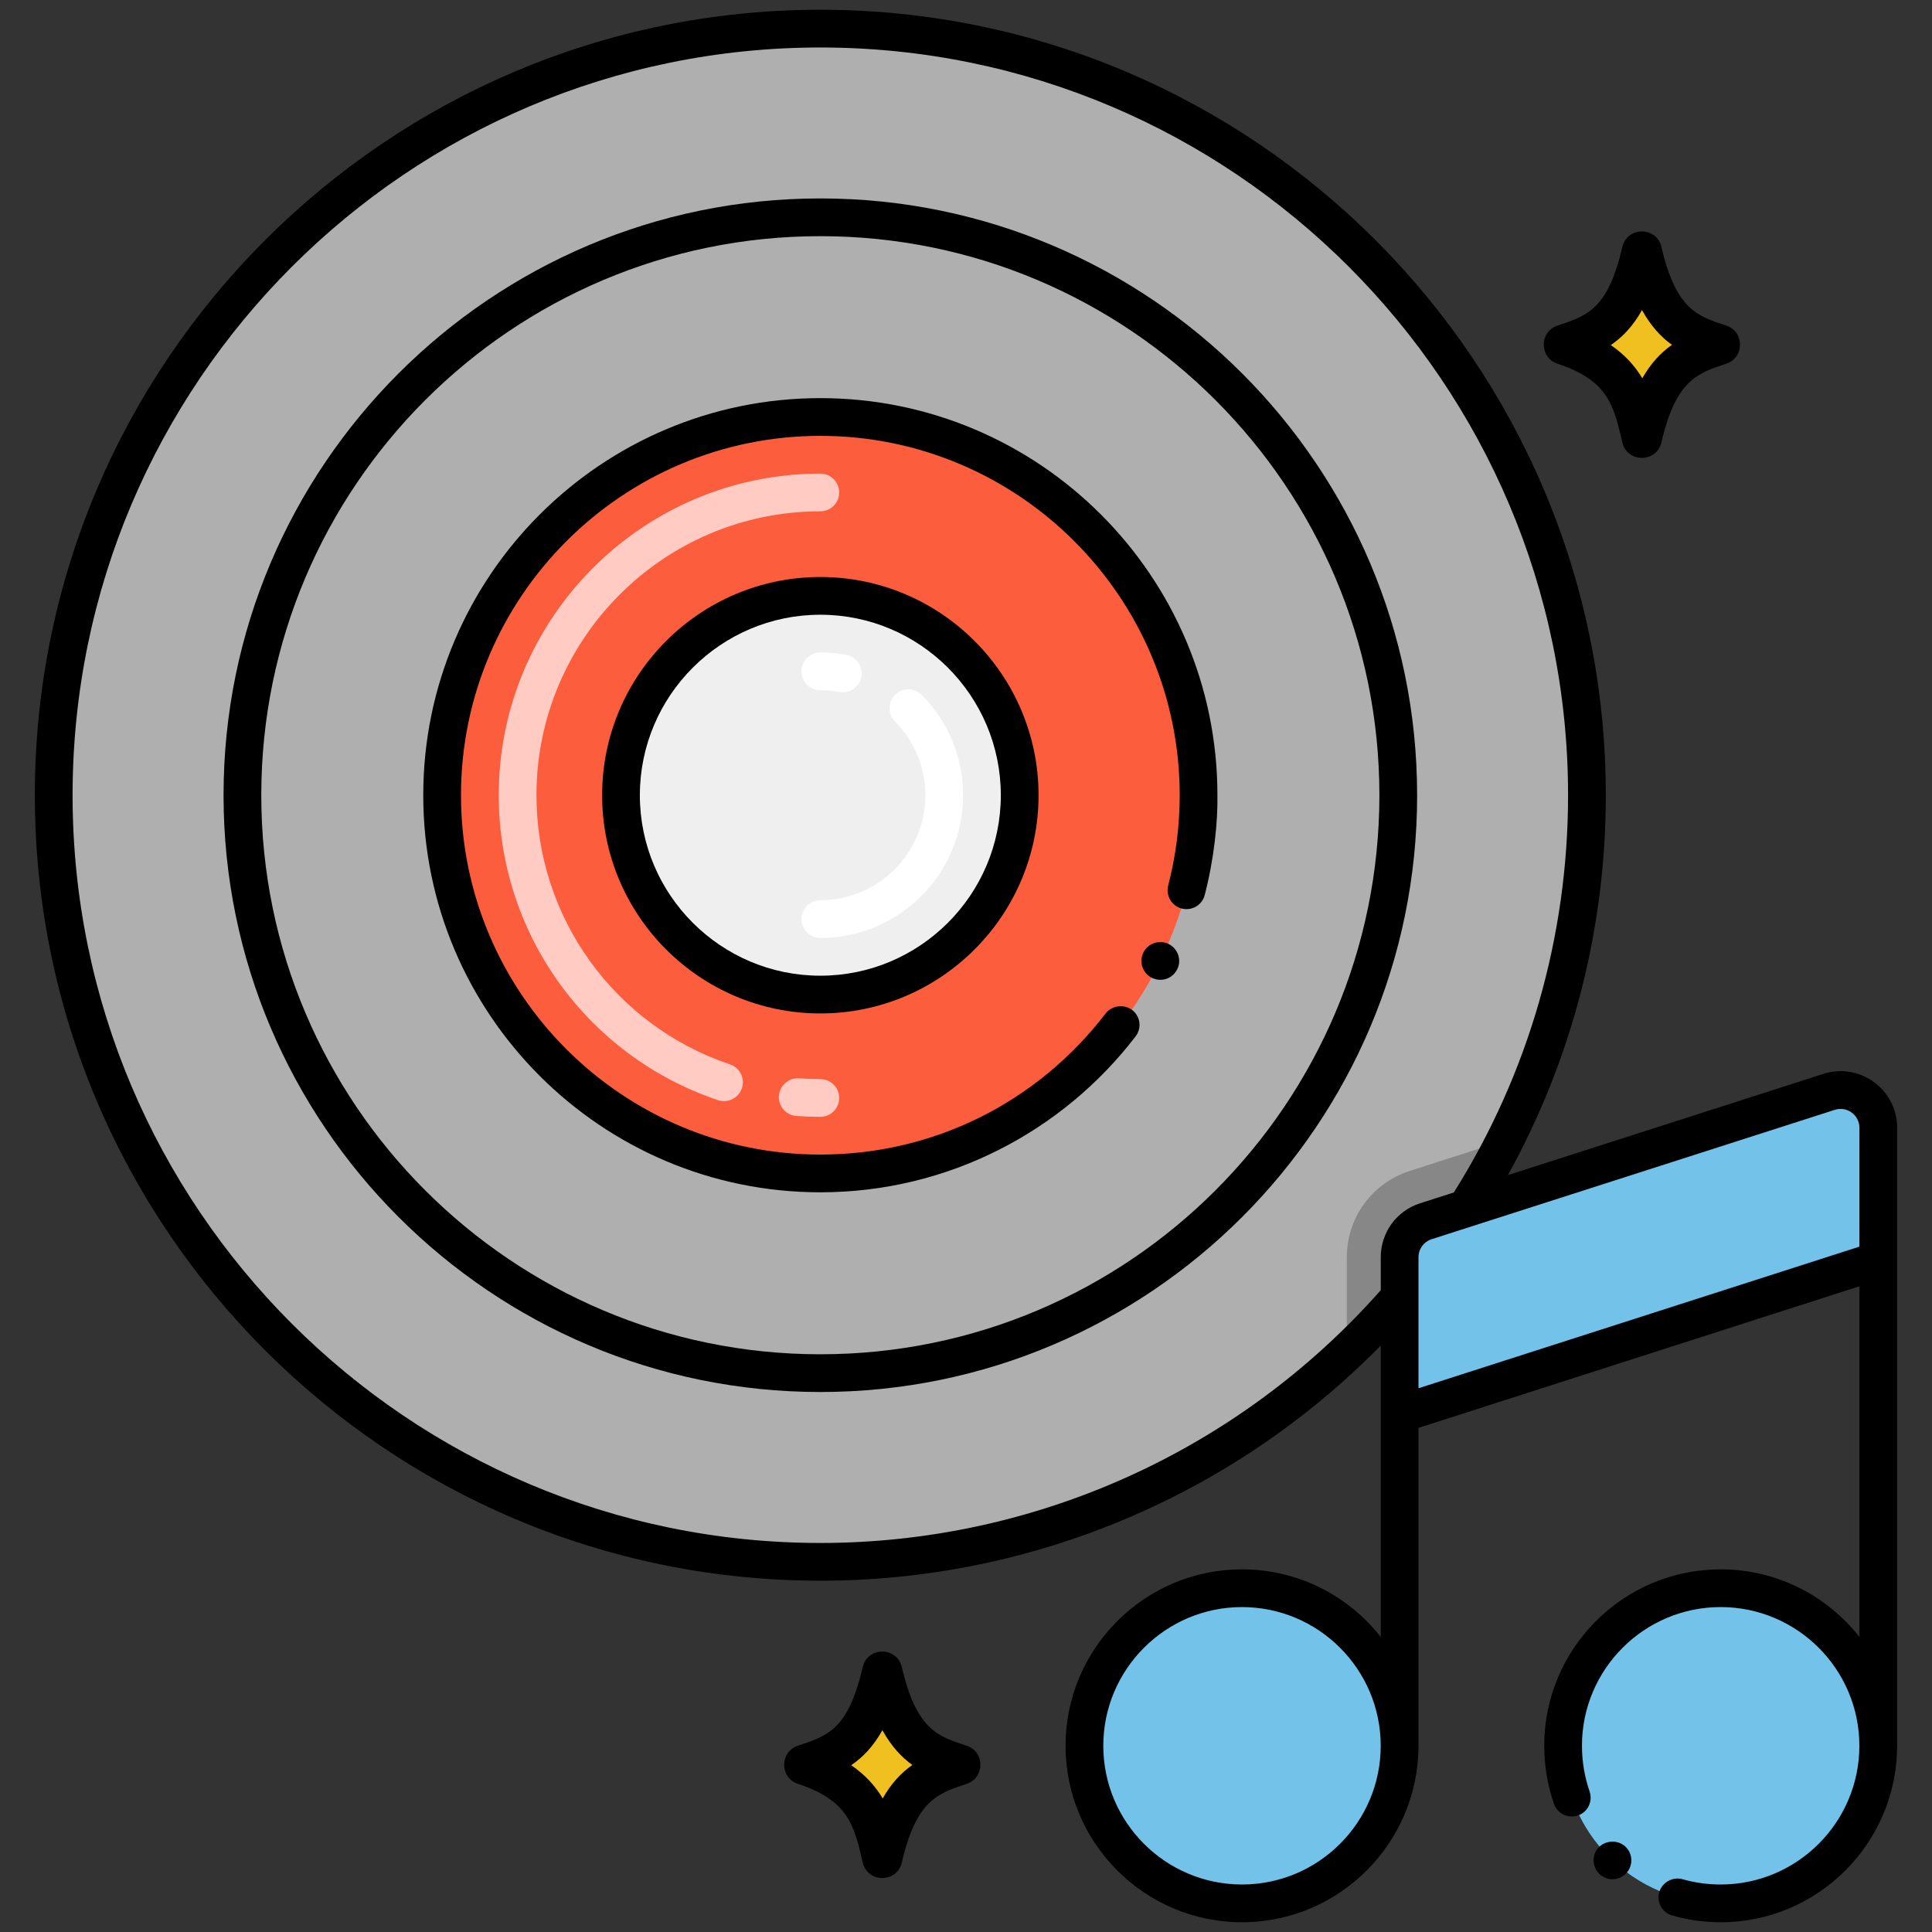 <?xml version="1.0" encoding="utf-8"?>
<!-- Generator: Adobe Illustrator 24.0.0, SVG Export Plug-In . SVG Version: 6.00 Build 0)  -->
<svg version="1.1" xmlns="http://www.w3.org/2000/svg" xmlns:xlink="http://www.w3.org/1999/xlink" x="0px" y="0px"
	 viewBox="0 0 256 256" enable-background="new 0 0 256 256" xml:space="preserve">
<rect x="0" y="0" width="256" height="256" fill="#333333" stroke="none"/>
<g id="Caption">
</g>
<g id="Icons">
	<g>
		<circle fill="#AFAFAF" cx="108.699" cy="105.371" r="101.578"/>
		<path fill="#878787" d="M199.42,151.099c-5.32,10.56-12.45,20.06-20.96,28.11v-12.62c0-5.24,3.35-9.83,8.33-11.43L199.42,151.099z
			"/>
		<circle fill="#FC5D3D" cx="108.699" cy="105.371" r="50.117"/>
		<path fill="#EFEFEF" d="M108.699,131.785c-14.565,0-26.414-11.849-26.414-26.414c0-14.565,11.85-26.414,26.414-26.414
			s26.414,11.849,26.414,26.414C135.114,119.936,123.264,131.785,108.699,131.785z"/>
		<circle fill="#72C2E9" cx="164.572" cy="231.325" r="20.88"/>
		<circle fill="#72C2E9" cx="227.997" cy="231.325" r="20.88"/>
		<path fill="#72C2E9" d="M185.457,166.584v20.797l63.425-20.37v-17.572c0-3.389-3.301-5.796-6.528-4.761l-53.425,17.145
			C186.861,162.487,185.457,164.411,185.457,166.584z"/>
		<path d="M128.088,231.315c-3.729-1.228-6.641-2.022-8.591-10.421c-0.635-2.737-4.548-2.73-5.181,0
			c-1.907,8.213-4.566,9.092-8.591,10.422c-2.424,0.801-2.43,4.248,0,5.051c6.686,2.209,7.444,5.476,8.591,10.421
			c0.637,2.743,4.545,2.742,5.182,0c1.905-8.212,4.709-9.139,8.591-10.421C130.512,235.565,130.518,232.118,128.088,231.315z"/>
		<path fill="#F0C020" d="M120.891,233.87c-1.47,1.03-2.79,2.42-3.93,4.43c-0.94-1.58-2.25-3.08-4.17-4.4
			c1.55-1.06,2.94-2.5,4.13-4.64C118.121,231.42,119.481,232.86,120.891,233.87z"/>
		<path d="M228.739,43.141c-3.729-1.228-6.641-2.022-8.591-10.421c-0.635-2.737-4.548-2.73-5.181,0
			c-1.907,8.213-4.566,9.092-8.591,10.422c-2.424,0.801-2.43,4.248,0,5.051c6.686,2.209,7.444,5.476,8.591,10.421
			c0.637,2.743,4.545,2.742,5.182,0c1.905-8.212,4.709-9.139,8.591-10.421C231.163,47.391,231.169,43.943,228.739,43.141z"/>
		<path fill="#F0C020" d="M221.542,45.695c-1.47,1.03-2.79,2.42-3.93,4.43c-0.94-1.58-2.25-3.08-4.17-4.4
			c1.55-1.06,2.94-2.5,4.13-4.64C218.772,43.246,220.132,44.686,221.542,45.695z"/>
		<path fill="#FFCBC3" d="M108.699,147.987c-1.061,0-2.131-0.04-3.181-0.117c-1.377-0.102-2.41-1.301-2.309-2.678
			c0.103-1.377,1.319-2.416,2.678-2.309c0.928,0.069,1.874,0.104,2.812,0.104c1.381,0,2.5,1.119,2.5,2.5
			S110.08,147.987,108.699,147.987z M95.133,145.773c-17.374-5.849-29.049-22.085-29.05-40.402
			c0-23.499,19.117-42.617,42.616-42.617c1.381,0,2.5,1.119,2.5,2.5s-1.119,2.5-2.5,2.5c-20.741,0-37.616,16.875-37.616,37.617
			c0.001,16.168,10.307,30.5,25.646,35.664c1.309,0.44,2.012,1.858,1.571,3.167C97.855,145.522,96.429,146.211,95.133,145.773z"/>
		<path fill="#FFFFFF" d="M108.699,124.285c-1.381,0-2.5-1.119-2.5-2.5s1.119-2.5,2.5-2.5c7.672,0,13.914-6.242,13.914-13.914
			c-0.001-3.676-1.428-7.146-4.018-9.77c-0.97-0.983-0.96-2.566,0.023-3.536c0.98-0.97,2.564-0.96,3.535,0.023
			c3.52,3.566,5.458,8.283,5.459,13.282C127.613,115.8,119.129,124.285,108.699,124.285z M111.229,91.687
			c-0.828-0.152-1.679-0.23-2.529-0.23c-1.381,0-2.5-1.119-2.5-2.5s1.119-2.5,2.5-2.5c1.153,0,2.31,0.105,3.436,0.313
			c1.358,0.25,2.256,1.554,2.006,2.912C113.889,91.04,112.585,91.937,111.229,91.687z"/>
		<path d="M108.699,26.293c-43.604,0-79.078,35.474-79.078,79.078c0,43.604,35.475,79.078,79.078,79.078
			s79.078-35.474,79.078-79.078C187.777,61.767,152.303,26.293,108.699,26.293z M108.699,179.449
			c-40.847,0-74.078-33.231-74.078-74.078s33.231-74.078,74.078-74.078s74.078,33.231,74.078,74.078
			S149.546,179.449,108.699,179.449z"/>
		<path d="M108.699,52.754c-29.013,0-52.616,23.604-52.616,52.617c0,29.009,23.597,52.61,52.605,52.616
			c0.004,0,0.008,0.001,0.013,0.001c16.943,0,32.147-8.096,41.77-20.66c0.843-1.09,0.64-2.67-0.46-3.5
			c-1.07-0.82-2.69-0.6-3.51,0.46c-9.109,11.878-22.886,18.697-37.793,18.7c-0.003,0-0.005-0.001-0.008-0.001
			c-26.256,0-47.616-21.36-47.616-47.616c0-26.256,21.36-47.617,47.616-47.617s47.617,21.361,47.617,47.617
			c0,4.081-0.517,8.09-1.526,11.967c-0.34,1.34,0.46,2.7,1.79,3.05c1.454,0.348,2.731-0.539,3.05-1.79
			c1.232-4.732,1.75-9.706,1.685-13.27C161.292,76.335,137.699,52.754,108.699,52.754z"/>
		<path d="M154.84,125.079c-1.142-0.572-2.708-0.159-3.34,1.15c-0.61,1.24-0.09,2.74,1.149,3.35c1.295,0.607,2.747,0.064,3.341-1.15
			c0-0.01,0.01-0.01,0.01-0.02C156.605,127.177,156.07,125.694,154.84,125.079z"/>
		<path d="M79.785,105.371c0,15.943,12.971,28.914,28.914,28.914s28.914-12.971,28.914-28.914c0-15.943-12.971-28.915-28.914-28.915
			S79.785,89.428,79.785,105.371z M132.613,105.371c0,13.186-10.728,23.914-23.914,23.914s-23.914-10.728-23.914-23.914
			c0-13.187,10.728-23.915,23.914-23.915S132.613,92.185,132.613,105.371z"/>
		<path d="M227.997,249.706c-1.731,0-3.413-0.236-5.047-0.697c-1.301-0.38-2.721,0.42-3.091,1.72
			c-0.372,1.326,0.376,2.702,1.721,3.08c2.08,0.6,4.239,0.9,6.42,0.9c12.828,0,23.333-10.422,23.375-23.305
			c0.001-0.026,0.008-0.051,0.008-0.078c0-17.463,0-54.419,0-81.886c0-5.089-4.946-8.696-9.792-7.142l-41.786,13.41
			c8.499-15.354,12.973-32.618,12.973-50.336c0-57.39-46.69-104.08-104.08-104.08S4.617,47.981,4.617,105.372
			s46.69,104.08,104.08,104.08c28.016,0,54.727-11.286,74.26-31.162c0,14.533,0,30.312,0,38.618
			c-4.284-5.451-10.93-8.962-18.385-8.962c-12.892,0-23.38,10.488-23.38,23.38c0,12.892,10.488,23.38,23.38,23.38
			c12.937,0,23.385-10.545,23.385-23.38v-42.122l58.426-18.764v46.469c-4.284-5.452-10.93-8.964-18.386-8.964
			c-12.892,0-23.38,10.488-23.38,23.38c0,0.016,0.004,0.031,0.005,0.047c0.005,2.624,0.433,5.2,1.288,7.646
			c0.43,1.231,1.784,2.008,3.189,1.54c1.308-0.457,1.98-1.892,1.53-3.18c-0.67-1.95-1.01-3.98-1.01-6.05
			c0-0.007-0.002-0.013-0.002-0.02c0.01-10.127,8.25-18.363,18.379-18.363c10.135,0,18.38,8.246,18.38,18.38
			S238.132,249.706,227.997,249.706z M164.572,249.706c-10.135,0-18.38-8.245-18.38-18.38s8.245-18.38,18.38-18.38
			s18.38,8.246,18.38,18.38S174.707,249.706,164.572,249.706z M182.957,166.584v4.376c-18.833,21.293-45.841,33.492-74.26,33.492
			c-54.633,0-99.08-44.447-99.08-99.08s44.447-99.08,99.08-99.08s99.08,44.447,99.08,99.08c0,18.71-5.237,36.885-15.135,52.634
			l-4.476,1.437C185.05,160.442,182.957,163.312,182.957,166.584z M187.957,183.952v-17.368c0-1.091,0.698-2.047,1.736-2.381
			l53.425-17.145c1.623-0.519,3.265,0.69,3.265,2.381v15.749L187.957,183.952z"/>
		<path d="M211.84,244.789c-0.916,0.956-0.932,2.54,0.1,3.53c1.026,0.959,2.587,0.914,3.54-0.1c0.94-1,0.9-2.58-0.1-3.53
			C214.41,243.769,212.76,243.818,211.84,244.789z"/>
	</g>
</g>
</svg>
